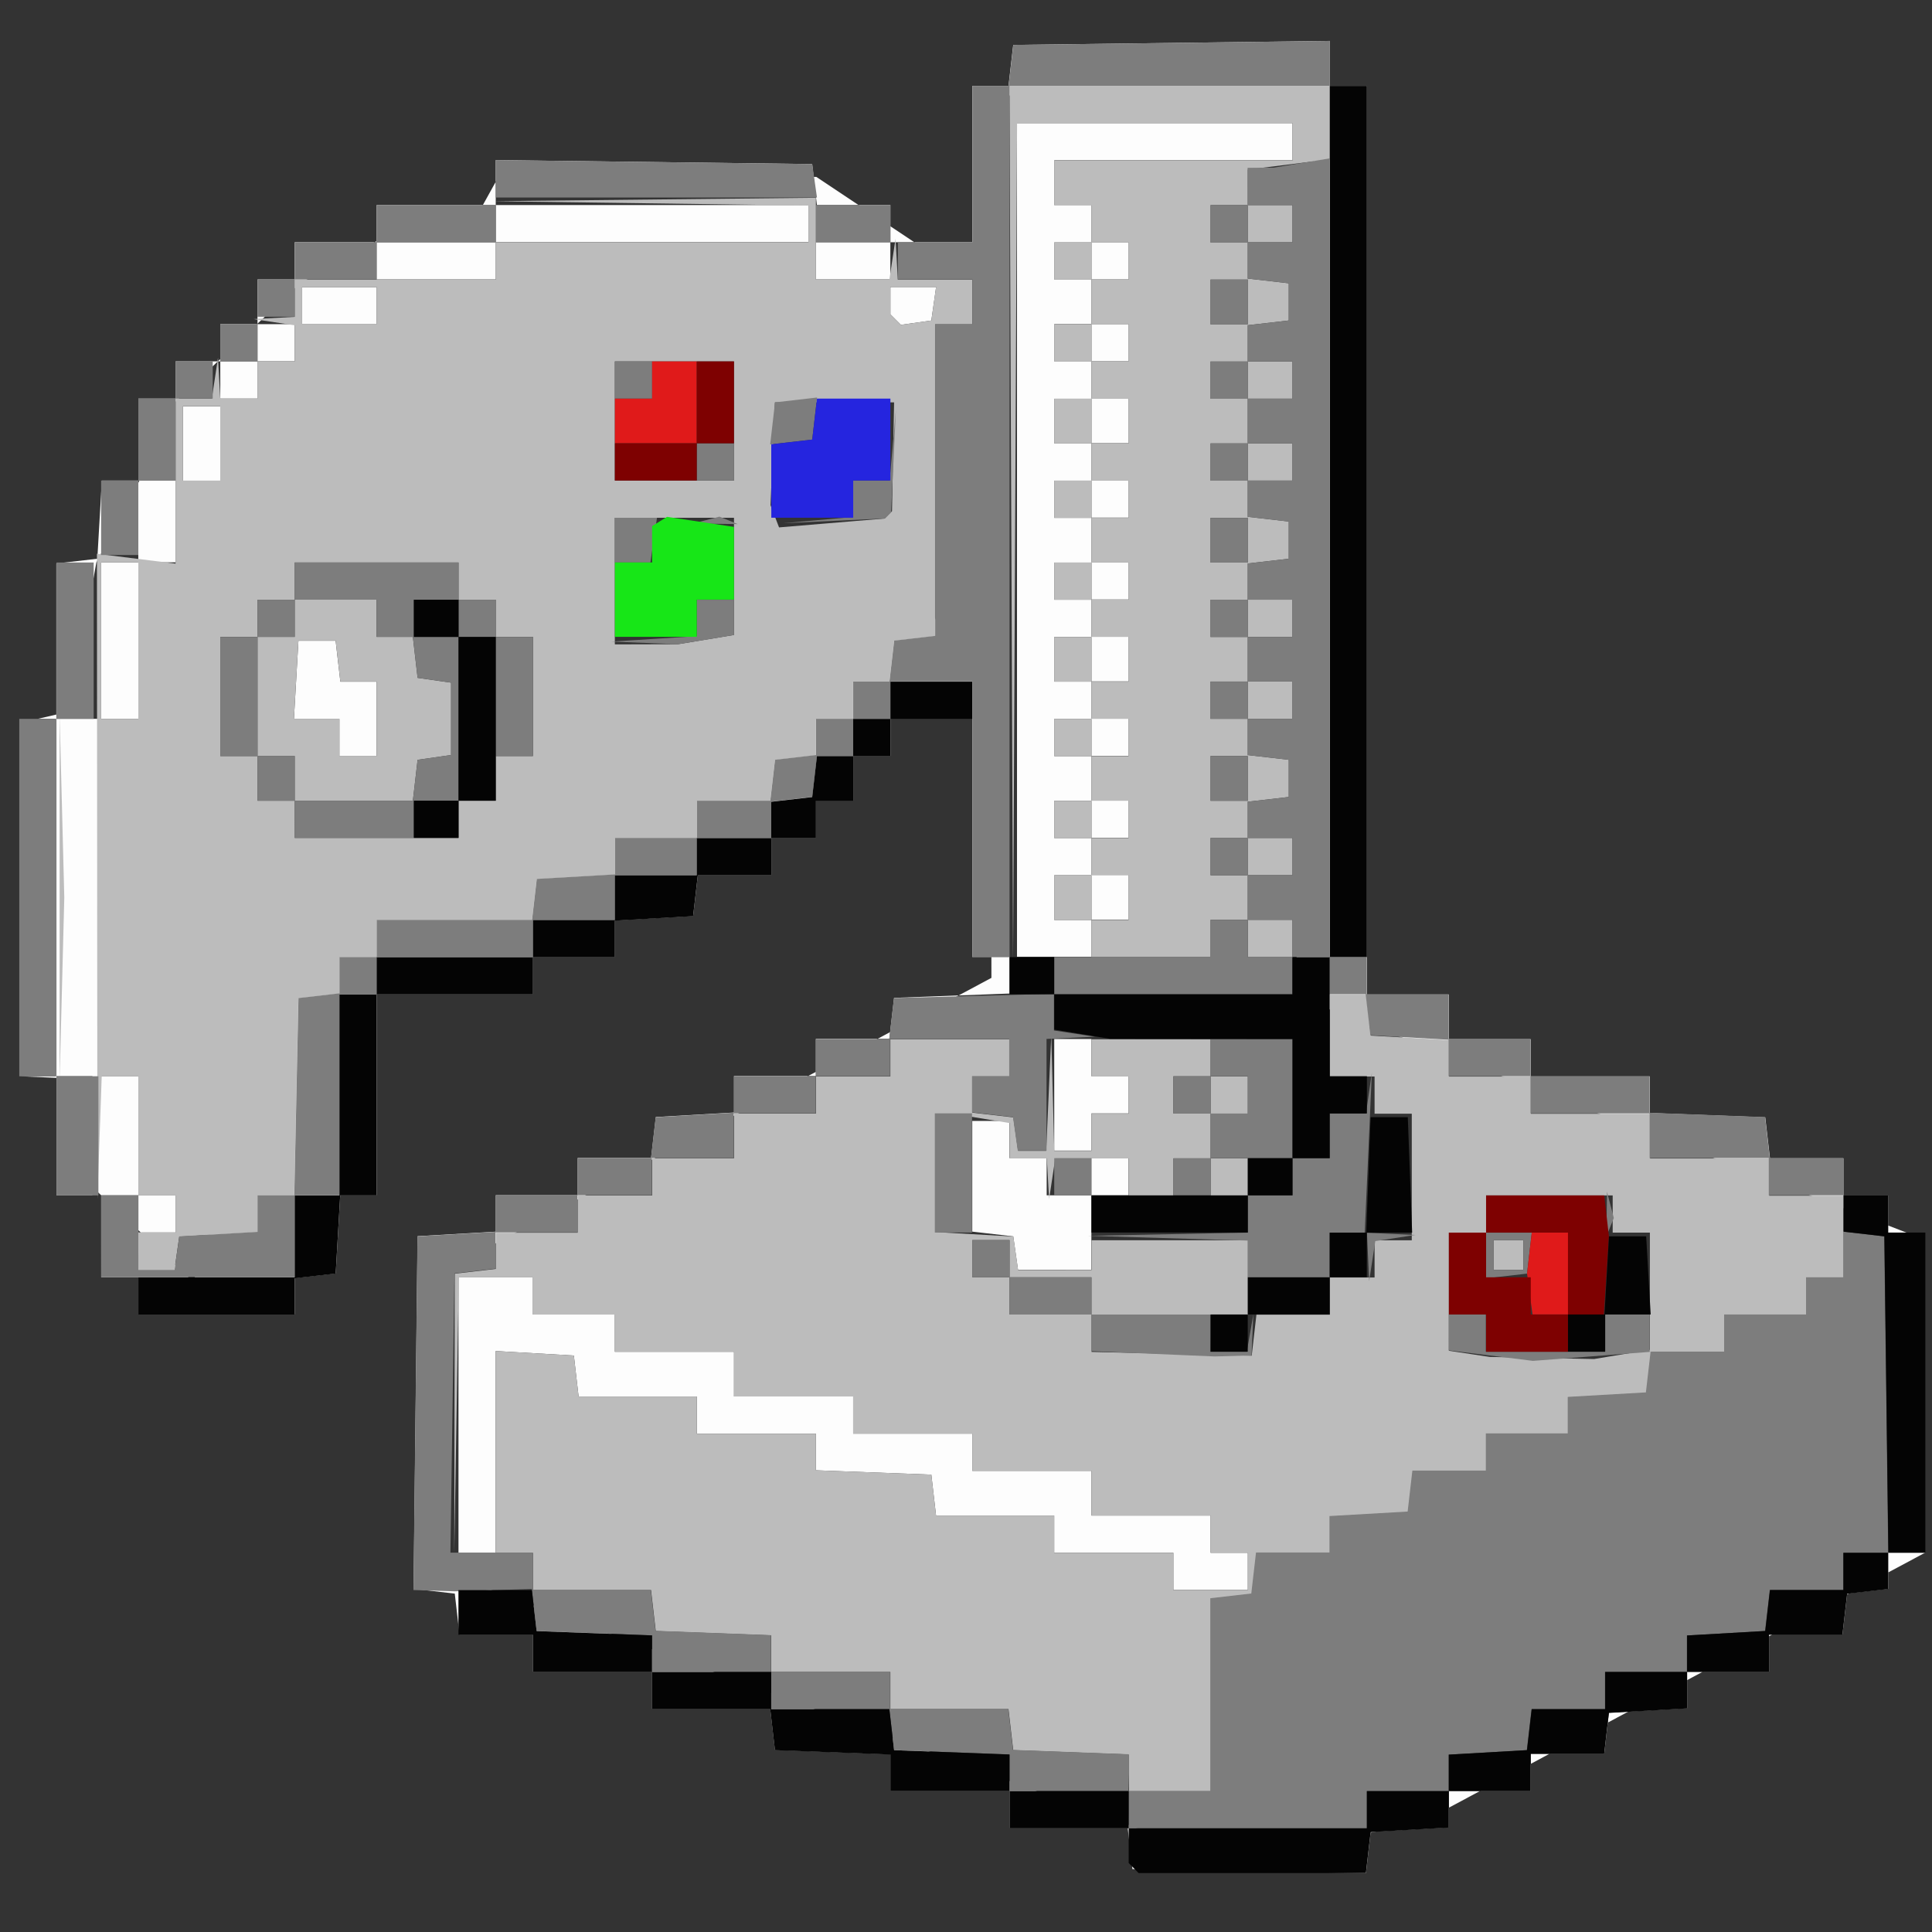 <?xml version="1.0" encoding="UTF-8" standalone="no"?>
<!-- Created with Inkscape (http://www.inkscape.org/) -->

<svg
   width="256mm"
   height="256mm"
   viewBox="0 0 256 256"
   version="1.1"
   id="svg1"
   inkscape:version="1.3.2 (091e20ef0f, 2023-11-25)"
   xml:space="preserve"
   sodipodi:docname="preferences-desktop-gaming-00.svg"
   xmlns:inkscape="http://www.inkscape.org/namespaces/inkscape"
   xmlns:sodipodi="http://sodipodi.sourceforge.net/DTD/sodipodi-0.dtd"
   xmlns="http://www.w3.org/2000/svg"
   xmlns:svg="http://www.w3.org/2000/svg"
   xmlns:rdf="http://www.w3.org/1999/02/22-rdf-syntax-ns#"
   xmlns:cc="http://creativecommons.org/ns#"
   xmlns:dc="http://purl.org/dc/elements/1.1/"><rect x="0" y="0" width="256" height="256" fill="#333333" stroke="none"/><defs
     id="defs1" /><sodipodi:namedview
     id="base"
     pagecolor="#ffffff"
     bordercolor="#000000"
     borderopacity="0.3"
     inkscape:pageopacity="0.0"
     inkscape:pageshadow="2"
     inkscape:zoom="0.98994949"
     inkscape:cx="505.07627"
     inkscape:cy="476.792"
     inkscape:document-units="mm"
     inkscape:showpageshadow="2"
     inkscape:pagecheckerboard="0"
     inkscape:deskcolor="#d1d1d1"
     inkscape:current-layer="svg1" /><g
     id="g1"
     transform="matrix(3.729,0,0,3.729,-368.99,-343.101)"><path
       style="display:inline;fill:#fdfdfd"
       d="m 101.095,130.315 -1.461,-0.064 h 0.661 0.661 v 2.117 2.117 h 0.794 0.485 v -2.117 -2.117 h -0.352 -0.957 v -6.35 -6.35 h 0.957 0.661 v -2.778 -2.778 h 0.661 0.661 v -1.455 -1.455 h -0.648 -0.648 l -0.08,1.389 -0.08,1.389 -0.728,0.084 -0.728,0.084 v 2.761 2.761 h -0.661 l 1.143,-0.267 0.94,-5.292 1.441,-2.719 1.378,-3 4.418,-4.202 2.714,-1.496 3.655,-1.052 0.678,-1.224 11.301,-0.005 4.536,3.024 1.701,0.52 0.543,-6.437 10.938,-0.106 -0.685,32.116 21.71,8.398 h -0.661 v -0.661 -0.661 h -0.794 -0.794 v -0.661 -0.661 h -1.305 -1.305 l -0.084,-0.728 -0.084,-0.728 -2.051,-0.077 -2.051,-0.077 v -0.65 -0.65 h -2.117 -2.117 v -0.661 -0.661 h -1.455 -1.455 v -0.794 -0.794 h -1.455 -1.455 V 111.201 95.061 h -0.661 -0.661 V 94.262 93.463 l -5.622,0.071 -5.622,0.071 -0.084,0.728 -0.084,0.728 h -0.644 -0.644 v 2.778 2.778 h -1.455 -1.455 v 0.661 0.661 h -1.323 -1.323 v -0.661 -0.661 h 1.323 1.323 v -0.661 -0.661 h -1.305 -1.305 l -0.084,-0.728 -0.084,-0.728 -5.622,-0.071 -5.622,-0.071 v 0.799 0.799 h 5.556 5.556 v 0.661 0.661 h -5.556 -5.556 v 0.661 0.661 h -2.117 -2.117 v -0.661 -0.661 h -1.455 -1.455 v 0.661 0.661 h -0.661 -0.661 v 0.794 0.794 h 0.661 0.661 v 0.661 0.661 h -0.661 -0.661 v 0.661 0.661 h -0.661 -0.661 v -0.661 -0.661 h -0.794 -0.794 v 0.661 0.661 h -0.661 -0.661 v 1.455 1.455 h 0.661 0.661 v 1.455 1.455 h -0.661 -0.661 v 2.778 2.778 h -0.661 -0.661 v 6.35 6.35 h 0.661 0.661 v 2.117 2.117 h 0.661 0.661 v 0.661 0.661 h -0.661 -0.661 v -0.661 -0.661 h -0.661 -0.661 v 1.455 1.455 h 0.661 0.661 v 0.661 0.661 h 2.778 2.778 v -0.644 -0.644 l 0.728,-0.084 0.728,-0.084 0.08,-1.389 0.08,-1.389 h 0.648 0.648 v -3.572 -3.572 h 2.778 2.778 v -0.661 -0.661 h 1.455 1.455 v -0.648 -0.648 l 1.389,-0.08 1.389,-0.08 0.084,-0.728 0.084,-0.728 h 1.305 1.305 v -0.661 -0.661 h 0.794 0.794 v -0.661 -0.661 h 0.661 0.661 v -0.794 -0.794 h 0.661 0.661 v -0.661 -0.661 h 1.455 1.455 v 4.233 4.233 h 0.661 0.661 v 0.65 0.65 l -2.051,0.077 -2.051,0.077 -0.084,0.728 -0.084,0.728 h -1.305 -1.305 v 0.661 0.661 h -1.455 -1.455 v 0.648 0.648 l -1.389,0.08 -1.389,0.08 -0.084,0.728 -0.084,0.728 h -1.305 -1.305 v 0.661 0.661 h -1.455 -1.455 v 0.648 0.648 l -1.389,0.08 -1.389,0.08 -0.071,6.266 -0.071,6.266 0.732,0.084 0.732,0.084 0.084,0.728 0.084,0.728 h 1.305 1.305 v 0.661 0.661 h 2.117 2.117 v 0.661 0.661 h 2.099 2.099 l 0.084,0.728 0.084,0.728 2.051,0.077 2.051,0.077 v 0.65 0.65 h 2.117 2.117 v 0.661 0.661 h 2.099 2.099 l 0.084,0.728 0.084,0.728 4.149,0.073 4.149,0.073 0.084,-0.734 0.084,-0.734 1.389,-0.08 1.389,-0.08 v -0.648 -0.648 h 1.455 1.455 v -0.661 -0.661 h 1.305 1.305 l 0.084,-0.728 0.084,-0.728 1.389,-0.08 1.389,-0.08 v -0.648 -0.648 h 1.455 1.455 v -0.661 -0.661 h 1.305 1.305 l 0.084,-0.728 0.084,-0.728 0.728,-0.084 0.728,-0.084 v -0.644 -0.644 h 0.661 0.661 l -18.001,9.638 -9.001,1.644 1.09,-0.714 -27.005,-9.964 0.274,-10.607 19.456,-10.418 -0.009,-10.323 -2.561,-3.142 -21.217,11.045 -4.576,13.218 -2.731,-2.568 -0.913,-0.853 z m 7.006,-26.125 V 103.528 h -0.661 -0.661 v 0.661 0.661 h 0.661 0.661 z m 8.467,-4.233 v -0.661 h -2.117 -2.117 v 0.661 0.661 h 2.117 2.117 z m 24.077,47.89 v -0.661 h -2.117 -2.117 v -0.661 -0.661 h -2.099 -2.099 l -0.084,-0.728 -0.084,-0.728 -2.051,-0.077 -2.051,-0.077 v -0.65 -0.65 h -2.117 -2.117 v -0.661 -0.661 h -2.099 -2.099 l -0.084,-0.728 -0.084,-0.728 -1.389,-0.08 -1.389,-0.08 v 3.586 3.586 h -0.661 -0.661 v -4.895 -4.895 h 1.323 1.323 v 0.661 0.661 h 1.455 1.455 v 0.661 0.661 h 2.117 2.117 v 0.794 0.794 h 2.117 2.117 v 0.661 0.661 h 2.117 2.117 v 0.661 0.661 h 2.117 2.117 v 0.794 0.794 h 2.117 2.117 v 0.661 0.661 h 0.661 0.661 v 0.661 0.661 h -1.323 -1.323 z m -5.604,-11.311 -0.085,-0.595 -0.728,-0.084 -0.728,-0.084 v -1.967 -1.967 h 0.661 0.661 v 0.661 0.661 h 0.661 0.661 v 0.661 0.661 h 0.794 0.794 v -0.661 -0.661 h 0.661 0.661 v 0.661 0.661 h -0.661 -0.661 v 1.323 1.323 H 136.43 135.125 Z m 1.371,-5.622 V 128.928 h 0.661 0.661 v 0.661 0.661 h 0.661 0.661 v 0.661 0.661 h -0.661 -0.661 v 0.661 0.661 h -0.661 -0.661 z m -1.323,-19.711 V 96.384 h 4.895 4.895 v 0.661 0.661 h -4.233 -4.233 v 0.794 0.794 h 0.661 0.661 v 0.661 0.661 h 0.661 0.661 v 0.661 0.661 h -0.661 -0.661 v 0.794 0.794 h 0.661 0.661 v 0.661 0.661 h -0.661 -0.661 v 0.661 0.661 h 0.661 0.661 v 0.794 0.794 h -0.661 -0.661 v 0.661 0.661 h 0.661 0.661 v 0.661 0.661 h -0.661 -0.661 v 0.794 0.794 h 0.661 0.661 v 0.661 0.661 h -0.661 -0.661 v 0.661 0.661 h 0.661 0.661 v 0.794 0.794 h -0.661 -0.661 v 0.661 0.661 h 0.661 0.661 v 0.661 0.661 h -0.661 -0.661 v 0.794 0.794 h 0.661 0.661 v 0.661 0.661 h -0.661 -0.661 v 0.661 0.661 h 0.661 0.661 v 0.794 0.794 h -0.661 -0.661 v 0.661 0.661 h -1.323 -1.323 z m 2.646,12.7 v -0.794 h -0.661 -0.661 v 0.794 0.794 h 0.661 0.661 z m 0,-2.778 v -0.661 h -0.661 -0.661 v 0.661 0.661 h 0.661 0.661 z m 0,-2.91 v -0.661 h -0.661 -0.661 v 0.661 0.661 h 0.661 0.661 z m 0,-2.778 v -0.794 h -0.661 -0.661 v 0.794 0.794 h 0.661 0.661 z m 0,-2.778 v -0.661 h -0.661 -0.661 v 0.661 0.661 h 0.661 0.661 z m 0,-2.91 v -0.661 h -0.661 -0.661 v 0.661 0.661 h 0.661 0.661 z m 0,-2.778 v -0.794 h -0.661 -0.661 v 0.794 0.794 h 0.661 0.661 z m 0,-2.778 V 103.528 h -0.661 -0.661 v 0.661 0.661 h 0.661 0.661 z m 0,-2.91 v -0.661 h -0.661 -0.661 v 0.661 0.661 h 0.661 0.661 z m -26.723,16.933 v -0.661 h -0.808 -0.808 l 0.08,-1.389 0.08,-1.389 h 0.661 0.661 l 0.084,0.728 0.084,0.728 h 0.644 0.644 v 1.323 1.323 h -0.661 -0.661 z m -5.556,-10.451 v -1.323 h 0.661 0.661 v 1.323 1.323 h -0.661 -0.661 z m 4.233,-4.895 v -0.661 h 1.323 1.323 v 0.661 0.661 h -1.323 -1.323 z m 21.09,0.496 -0.188,-0.188 v -0.485 -0.485 h 0.812 0.812 l -0.085,0.595 -0.085,0.595 -0.54,0.077 -0.54,0.077 z"
       id="path8"
       sodipodi:nodetypes="ccccccccccccccccccccccccccccccccccccccccccccccccccccccccccccccccccccccccccccccccccccccccccccccccccccccccccccccccccccccccccccccccccccccccccccccccccccccccccccccccccccccccccccccccccccccccccccccccccccccccccccccccccccccccccccccccccccccccccccccccccccccccccccccccccccccccccccccccccccccccccccccccccccccccccccccccccccccccccccccccccccccccccccccccccccccccccccccccccccccccccccccccccccccccccccccccccccccccccccccccccccccccccccccccccccccccccccccccccccccccccccccccccccccccccccccccccccccccccccccccccccccccccccccccccccccccccccccccccccccccccccccccccccccccccccccccccccccccccccccccccccccccccccccccccccccccccccccccccccccccccccccccccccccccccccccccccccccccccccccccccccccccccccccccccccccccccccccccc" /><path
       style="fill:#bcbcbc"
       d="m 139.057,155.001 v -0.65 l -2.051,-0.077 -2.051,-0.077 -0.084,-0.728 -0.084,-0.728 h -2.099 -2.099 v -0.661 -0.661 h -2.117 -2.117 v -0.65 -0.65 l -2.051,-0.077 -2.051,-0.077 -0.084,-0.728 -0.084,-0.728 h -2.099 -2.099 v -0.661 -0.661 h -0.661 -0.661 v -3.586 -3.586 l 1.389,0.08 1.389,0.08 0.084,0.728 0.084,0.728 h 2.099 2.099 v 0.661 0.661 h 2.117 2.117 v 0.65 0.65 l 2.051,0.077 2.051,0.077 0.084,0.728 0.084,0.728 h 2.099 2.099 v 0.661 0.661 h 2.117 2.117 v 0.661 0.661 h 1.323 1.323 v -0.661 -0.661 h -0.661 -0.661 v -0.661 -0.661 h -2.117 -2.117 v -0.794 -0.794 h -2.117 -2.117 v -0.661 -0.661 h -2.117 -2.117 v -0.661 -0.661 h -2.117 -2.117 v -0.794 -0.794 h -2.117 -2.117 v -0.661 -0.661 h -1.455 -1.455 v -0.661 -0.661 h -1.317 -1.317 l -0.081,4.895 -0.081,4.895 0.009,-4.961 0.009,-4.961 0.728,-0.084 0.728,-0.084 v -0.644 -0.644 h 1.455 1.455 v -0.661 -0.661 h 1.323 1.323 v -0.661 -0.661 h 1.455 1.455 v -0.794 -0.794 h 1.455 1.455 v -0.661 -0.661 h 1.323 1.323 v -0.661 -0.661 h 2.117 2.117 v 0.661 0.661 h -0.661 -0.661 v 0.644 0.644 l 0.728,0.084 0.728,0.084 0.085,0.595 0.085,0.595 h 0.5 0.5 l 0.09,-2.051 0.09,-2.051 0.053,2.051 0.053,2.051 h 0.661 0.661 v -0.661 -0.661 h 0.661 0.661 v -0.661 -0.661 h -0.661 -0.661 v -0.661 -0.661 h 2.117 2.117 v 0.661 0.661 h 0.661 0.661 v 0.661 0.661 h -0.661 -0.661 v 0.794 0.794 h 0.661 0.661 v 0.661 0.661 h -0.661 -0.661 v -0.661 -0.661 h -0.661 -0.661 v 0.661 0.661 h -0.794 -0.794 v -0.661 -0.661 h -1.305 -1.305 l -0.11,0.728 -0.11,0.728 -0.04,-0.728 -0.04,-0.728 h -0.661 -0.661 v -0.627 -0.627 l -0.992,-0.164 -0.992,-0.164 -0.331,-0.003 -0.331,-0.003 v 2.103 2.103 l 1.389,0.08 1.389,0.08 0.085,0.595 0.085,0.595 h 1.305 1.305 v -0.529 -0.529 h 2.778 2.778 v 1.323 1.323 h -2.778 -2.778 v 0.661 0.661 l 2.117,0.05 2.117,0.05 0.728,0.017 0.728,0.017 0.084,-0.728 0.084,-0.728 h 1.305 1.305 v -0.661 -0.661 h 0.794 0.794 v -0.661 -0.661 h 0.661 0.661 v -2.249 -2.249 h -0.661 -0.661 v -0.661 -0.661 h -0.794 -0.794 v -1.455 -1.455 h 0.644 0.644 l 0.084,0.728 0.084,0.728 1.389,0.08 1.389,0.08 v 0.648 0.648 h 1.455 1.455 v 0.661 0.661 h 2.117 2.117 v 0.794 0.794 h 2.117 2.117 v 0.661 0.661 h 1.323 1.323 v 1.455 1.455 h -0.661 -0.661 v 0.661 0.661 h -1.455 -1.455 v 0.661 0.661 h -1.305 -1.305 l -0.084,0.728 -0.084,0.728 -1.389,0.08 -1.389,0.08 v 0.648 0.648 h -1.455 -1.455 v 0.661 0.661 h -1.305 -1.305 l -0.084,0.728 -0.084,0.728 -1.389,0.08 -1.389,0.08 v 0.648 0.648 h -1.305 -1.305 l -0.084,0.728 -0.084,0.728 -0.728,0.084 -0.728,0.084 v 3.422 3.422 h -1.455 -1.455 z m 17.529,-14.865 0.992,-0.164 v -2.082 -2.082 h -0.661 -0.661 v -0.661 -0.661 h -2.249 -2.249 v 0.661 0.661 h -0.661 -0.661 v 2.099 2.099 l 0.728,0.11 0.728,0.11 1.852,0.037 1.852,0.037 z m -4.564,-3.534 v -0.529 h 0.529 0.529 v 0.529 0.529 h -0.529 -0.529 z m -14.287,1.455 v -0.661 h -1.455 -1.455 v -0.661 -0.661 h -0.661 -0.661 v 0.661 0.661 h 0.661 0.661 v 0.661 0.661 h 1.455 1.455 z m 4.233,-7.144 v -0.661 h -0.661 -0.661 v 0.661 0.661 h 0.661 0.661 z m -38.1,5.556 v -0.661 h 0.661 0.661 v -0.661 -0.661 h -0.661 -0.661 v -2.117 -2.117 h -0.651 -0.651 l -0.077,2.183 -0.077,2.183 -0.008,-11.466 -0.008,-11.466 1.397,0.175 1.397,0.175 v -2.929 -2.929 h 0.644 0.644 l 0.11,-0.728 0.11,-0.728 0.04,0.728 0.04,0.728 h 0.661 0.661 v -0.661 -0.661 h 0.661 0.661 v -0.644 -0.644 l -0.728,-0.11 -0.728,-0.11 0.728,-0.04 0.728,-0.04 v -0.661 -0.661 h 3.572 3.572 v -0.661 -0.661 h 5.556 5.556 v -0.656 -0.656 l -5.622,-0.077 -5.622,-0.077 5.755,-0.061 5.755,-0.061 v 1.455 1.455 h 1.305 1.305 l 0.11,-0.728 0.11,-0.728 0.04,0.728 0.04,0.728 h 1.323 1.323 v 0.794 0.794 h -0.661 -0.661 v 5.539 5.539 l -0.728,0.084 -0.728,0.084 -0.084,0.728 -0.084,0.728 h -0.644 -0.644 v 0.661 0.661 h -0.661 -0.661 v 0.644 0.644 l -0.728,0.084 -0.728,0.084 -0.084,0.728 -0.084,0.728 h -1.305 -1.305 v 0.661 0.661 h -1.455 -1.455 v 0.648 0.648 l -1.389,0.08 -1.389,0.08 -0.084,0.728 -0.084,0.728 h -2.761 -2.761 v 0.661 0.661 h -0.661 -0.661 v 0.644 0.644 l -0.728,0.084 -0.728,0.084 -0.074,3.506 -0.074,3.506 h -0.654 -0.654 v 0.648 0.648 l -1.389,0.08 -1.389,0.08 -0.085,0.595 -0.085,0.595 h -0.643 -0.643 z m 11.377,-15.346 v -0.661 h 0.661 0.661 v -0.794 -0.794 h 0.661 0.661 v -2.117 -2.117 h -0.661 -0.661 v -0.661 -0.661 h -0.661 -0.661 v -0.661 -0.661 h -2.91 -2.91 v 0.661 0.661 h -0.661 -0.661 v 0.661 0.661 h -0.661 -0.661 v 2.117 2.117 h 0.661 0.661 v 0.794 0.794 h 0.661 0.661 v 0.661 0.661 h 2.91 2.91 z m -5.821,-1.455 v -0.794 h -0.661 -0.661 v -2.117 -2.117 h 0.661 0.661 v -0.661 -0.661 h 1.455 1.455 v 0.661 0.661 h 0.644 0.644 l 0.084,0.728 0.084,0.728 0.595,0.085 0.595,0.085 v 1.286 1.286 l -0.595,0.085 -0.595,0.085 -0.084,0.728 -0.084,0.728 h -2.099 -2.099 z m 2.91,-2.117 V 116.228 h -0.644 -0.644 l -0.084,-0.728 -0.084,-0.728 h -0.661 -0.661 l -0.08,1.389 -0.08,1.389 h 0.808 0.808 v 0.661 0.661 h 0.661 0.661 z m -8.467,-2.778 v -2.778 h -0.661 -0.661 v 2.778 2.778 h 0.661 0.661 z m 20.174,-0.037 0.992,-0.164 v -2.082 -2.082 h -2.117 -2.117 v 2.249 2.249 l 1.124,-0.003 1.124,-0.003 z m 6.477,-4.433 0.13,-0.13 0.037,-1.933 0.037,-1.933 h -2.117 -2.117 l -0.079,1.826 -0.079,1.826 0.152,0.395 0.152,0.395 1.877,-0.157 1.877,-0.157 z m -23.741,-2.541 v -1.323 h -0.661 -0.661 v 1.323 1.323 h 0.661 0.661 z m 18.256,-0.794 v -2.117 h -2.117 -2.117 v 2.117 2.117 h 2.117 2.117 z m -12.7,-4.101 v -0.661 h -1.323 -1.323 v 0.661 0.661 h 1.323 1.323 z m 19.796,-0.066 0.085,-0.595 h -0.812 -0.812 v 0.485 0.485 l 0.188,0.188 0.188,0.188 0.54,-0.077 0.54,-0.077 z m -31.059,21.101 v -6.482 l 0.083,3.241 0.083,3.241 -0.083,3.241 -0.083,3.241 z m 33.816,-13.295 -0.064,-15.544 h 5.689 5.689 v 1.304 1.304 l -1.455,0.182 -1.455,0.182 v 0.631 0.631 h 0.794 0.794 v 0.661 0.661 h -0.794 -0.794 v 0.644 0.644 l 0.728,0.084 0.728,0.084 v 0.661 0.661 l -0.728,0.084 -0.728,0.084 v 0.644 0.644 h 0.794 0.794 v 0.661 0.661 h -0.794 -0.794 v 0.794 0.794 h 0.794 0.794 v 0.661 0.661 h -0.794 -0.794 v 0.644 0.644 l 0.728,0.084 0.728,0.084 v 0.661 0.661 l -0.728,0.084 -0.728,0.084 v 0.644 0.644 h 0.794 0.794 v 0.661 0.661 h -0.794 -0.794 v 0.794 0.794 h 0.794 0.794 v 0.661 0.661 h -0.794 -0.794 v 0.644 0.644 l 0.728,0.084 0.728,0.084 v 0.661 0.661 l -0.728,0.084 -0.728,0.084 v 0.644 0.644 h 0.794 0.794 v 0.661 0.661 h -0.794 -0.794 v 0.794 0.794 h 0.794 0.794 v 0.661 0.661 h -0.794 -0.794 v -0.661 -0.661 h -0.661 -0.661 v 0.661 0.661 h -2.117 -2.117 v -0.661 -0.661 h -0.661 -0.661 v -0.794 -0.794 h 0.661 0.661 v -0.661 -0.661 h -0.661 -0.661 v -0.661 -0.661 h 0.661 0.661 v -0.794 -0.794 h -0.661 -0.661 v -0.661 -0.661 h 0.661 0.661 v -0.661 -0.661 h -0.661 -0.661 v -0.794 -0.794 h 0.661 0.661 v -0.661 -0.661 h -0.661 -0.661 v -0.661 -0.661 h 0.661 0.661 v -0.794 -0.794 h -0.661 -0.661 v -0.661 -0.661 h 0.661 0.661 v -0.661 -0.661 h -0.661 -0.661 v -0.794 -0.794 h 0.661 0.661 v -0.661 -0.661 h -0.661 -0.661 v -0.661 -0.661 h 0.661 0.661 v -0.794 -0.794 h -0.661 -0.661 v -0.661 -0.661 h 0.661 0.661 v -0.661 -0.661 h -0.661 -0.661 v -0.794 -0.794 h 4.233 4.233 V 97.046 96.384 h -4.893 -4.893 l -0.071,14.883 -0.071,14.883 z m 4.169,13.295 v -0.794 h -0.661 -0.661 v 0.794 0.794 h 0.661 0.661 z m 4.233,-1.455 v -0.661 h -0.661 -0.661 v 0.661 0.661 h 0.661 0.661 z m -4.233,-1.323 v -0.661 h -0.661 -0.661 v 0.661 0.661 h 0.661 0.661 z m 4.233,-1.455 v -0.794 h -0.661 -0.661 v 0.794 0.794 h 0.661 0.661 z m -4.233,-1.455 v -0.661 h -0.661 -0.661 v 0.661 0.661 h 0.661 0.661 z m 4.233,-1.323 V 116.228 h -0.661 -0.661 v 0.661 0.661 h 0.661 0.661 z m -4.233,-1.455 v -0.794 h -0.661 -0.661 v 0.794 0.794 h 0.661 0.661 z m 4.233,-1.455 v -0.661 h -0.661 -0.661 v 0.661 0.661 h 0.661 0.661 z m -4.233,-1.323 v -0.661 h -0.661 -0.661 v 0.661 0.661 h 0.661 0.661 z m 4.233,-1.455 v -0.794 h -0.661 -0.661 v 0.794 0.794 h 0.661 0.661 z m -4.233,-1.455 v -0.661 h -0.661 -0.661 v 0.661 0.661 h 0.661 0.661 z m 4.233,-1.323 v -0.661 h -0.661 -0.661 v 0.661 0.661 h 0.661 0.661 z m -4.233,-1.455 v -0.794 h -0.661 -0.661 v 0.794 0.794 h 0.661 0.661 z m 4.233,-1.455 v -0.661 h -0.661 -0.661 v 0.661 0.661 h 0.661 0.661 z m -4.233,-1.323 V 103.528 h -0.661 -0.661 v 0.661 0.661 h 0.661 0.661 z m 4.233,-1.455 v -0.794 h -0.661 -0.661 v 0.794 0.794 h 0.661 0.661 z m -4.233,-1.455 v -0.661 h -0.661 -0.661 v 0.661 0.661 h 0.661 0.661 z m 4.233,-1.323 v -0.661 h -0.661 -0.661 v 0.661 0.661 h 0.661 0.661 z"
       id="path7" /><path
       style="fill:#7d7d7d"
       d="m 139.057,156.312 v -0.661 h -2.117 -2.117 v -0.65 -0.65 l -2.051,-0.077 -2.051,-0.077 -0.084,-0.728 -0.084,-0.728 h -2.099 -2.099 v -0.661 -0.661 h -2.117 -2.117 v -0.65 -0.65 l -2.051,-0.077 -2.051,-0.077 -0.086,-0.746 -0.086,-0.746 -1.37,0.041 -1.37,0.041 -0.732,-0.023 -0.732,-0.023 0.071,-6.284 0.071,-6.284 1.389,-0.08 1.389,-0.08 v -0.648 -0.648 h 1.455 1.455 v -0.661 -0.661 h 1.305 1.305 l 0.084,-0.728 0.084,-0.728 1.389,-0.08 1.389,-0.08 v -0.648 -0.648 h 1.455 1.455 v -0.661 -0.661 h 1.305 1.305 l 0.084,-0.728 0.084,-0.728 2.844,-0.075 2.844,-0.075 v -0.653 -0.653 h 2.778 2.778 v -0.661 -0.661 h 0.661 0.661 v -0.794 -0.794 h -0.661 -0.661 v -0.661 -0.661 h 0.661 0.661 v -0.661 -0.661 h -0.661 -0.661 v -0.794 -0.794 h 0.661 0.661 v -0.661 -0.661 h -0.661 -0.661 v -0.661 -0.661 h 0.661 0.661 v -0.794 -0.794 h -0.661 -0.661 v -0.661 -0.661 h 0.661 0.661 v -0.661 -0.661 h -0.661 -0.661 v -0.794 -0.794 h 0.661 0.661 v -0.661 -0.661 h -0.661 -0.661 v -0.661 -0.661 h 0.661 0.661 v -0.794 -0.794 h -0.661 -0.661 v -0.661 -0.661 h 0.661 0.661 v -0.661 -0.661 h -0.661 -0.661 v -0.794 -0.794 h 0.661 0.661 v -0.661 -0.661 h -0.661 -0.661 v -0.661 -0.661 h 0.661 0.661 V 98.633 97.972 l 0.463,-0.003 0.463,-0.003 0.992,-0.164 0.992,-0.164 v 14.19 14.19 h 0.661 0.661 v 0.661 0.661 h 1.455 1.455 v 0.794 0.794 h 1.455 1.455 v 0.661 0.661 h 2.117 2.117 v 0.65 0.65 l 2.051,0.077 2.051,0.077 0.084,0.728 0.084,0.728 h 1.305 1.305 v 0.661 0.661 h -1.323 -1.323 v -0.661 -0.661 h -2.117 -2.117 v -0.794 -0.794 h -2.117 -2.117 v -0.661 -0.661 h -1.455 -1.455 v -0.648 -0.648 l -1.389,-0.08 -1.389,-0.08 -0.084,-0.728 -0.084,-0.728 h -0.644 -0.644 v -0.661 -0.661 h -0.661 -0.661 v 0.661 0.661 h -4.233 -4.233 v 0.644 0.644 l 0.728,0.11 0.728,0.11 -0.86,0.04 -0.86,0.04 v 1.984 1.984 h -0.511 -0.511 l -0.085,-0.595 -0.085,-0.595 -0.728,-0.084 -0.728,-0.084 v 2.134 2.134 h -0.661 -0.661 v -2.117 -2.117 h 0.661 0.661 v -0.661 -0.661 h 0.661 0.661 v -0.661 -0.661 h -2.117 -2.117 v 0.661 0.661 h -1.323 -1.323 v 0.661 0.661 h -1.455 -1.455 v 0.794 0.794 h -1.455 -1.455 v 0.661 0.661 h -1.323 -1.323 v 0.661 0.661 h -1.455 -1.455 v 0.644 0.644 l -0.728,0.084 -0.728,0.084 -0.072,4.961 -0.072,4.961 h 1.461 1.461 v 0.661 0.661 h 2.099 2.099 l 0.084,0.728 0.084,0.728 2.051,0.077 2.051,0.077 v 0.65 0.65 h 2.117 2.117 v 0.661 0.661 h 2.099 2.099 l 0.084,0.728 0.084,0.728 2.051,0.077 2.051,0.077 v 0.65 0.65 h 1.455 1.455 v -3.422 -3.422 l 0.728,-0.084 0.728,-0.084 0.084,-0.728 0.084,-0.728 h 1.305 1.305 v -0.648 -0.648 l 1.389,-0.08 1.389,-0.08 0.084,-0.728 0.084,-0.728 h 1.305 1.305 v -0.661 -0.661 h 1.455 1.455 v -0.648 -0.648 l 1.389,-0.08 1.389,-0.08 0.083,-0.721 0.083,-0.721 -2.09,0.161 -2.09,0.161 -1.498,-0.187 -1.498,-0.187 V 139.36 138.718 h 0.661 0.661 v 0.661 0.661 h 2.117 2.117 v -0.661 -0.661 h 0.794 0.794 v 0.661 0.661 h 1.323 1.323 v -0.661 -0.661 h 1.455 1.455 v -0.661 -0.661 h 0.661 0.661 v -0.811 -0.811 l 0.728,0.084 0.728,0.084 0.071,5.622 0.071,5.622 h -0.799 -0.799 v 0.661 0.661 h -1.305 -1.305 l -0.084,0.728 -0.084,0.728 -1.389,0.08 -1.389,0.08 v 0.648 0.648 h -1.455 -1.455 v 0.661 0.661 h -1.305 -1.305 l -0.084,0.728 -0.084,0.728 -1.389,0.08 -1.389,0.08 v 0.648 0.648 h -1.455 -1.455 v 0.661 0.661 h -4.233 -4.233 z m 5.821,-30.956 v -0.661 h -0.794 -0.794 v 0.661 0.661 h 0.794 0.794 z m 0,-2.91 v -0.661 h -0.794 -0.794 v 0.661 0.661 h 0.794 0.794 z m -0.132,-2.778 v -0.661 l -0.728,-0.084 -0.728,-0.084 v 0.829 0.829 l 0.728,-0.084 0.728,-0.084 z m 0.132,-2.778 V 116.228 h -0.794 -0.794 v 0.661 0.661 h 0.794 0.794 z m 0,-2.91 v -0.661 h -0.794 -0.794 v 0.661 0.661 h 0.794 0.794 z m -0.132,-2.778 v -0.661 l -0.728,-0.084 -0.728,-0.084 v 0.829 0.829 l 0.728,-0.084 0.728,-0.084 z m 0.132,-2.778 v -0.661 h -0.794 -0.794 v 0.661 0.661 h 0.794 0.794 z m 0,-2.91 v -0.661 h -0.794 -0.794 v 0.661 0.661 h 0.794 0.794 z m -0.132,-2.778 v -0.661 l -0.728,-0.084 -0.728,-0.084 v 0.829 0.829 l 0.728,-0.084 0.728,-0.084 z m 0.132,-2.778 v -0.661 h -0.794 -0.794 v 0.661 0.661 h 0.794 0.794 z m -4.961,40.157 -2.183,-0.095 v -0.651 -0.651 h -1.455 -1.455 v -0.661 -0.661 h -0.661 -0.661 v -0.661 -0.661 h 0.661 0.661 v 0.661 0.661 h 1.455 1.455 v 0.661 0.661 h 2.117 2.117 v 0.661 0.661 h 0.644 0.644 l 0.116,-0.665 0.116,-0.665 -0.032,0.731 -0.032,0.731 -0.661,0.018 -0.661,0.018 z m -37.372,-4.174 v -1.455 h 0.661 0.661 v 1.323 1.323 h 0.643 0.643 l 0.085,-0.595 0.085,-0.595 1.389,-0.08 1.389,-0.08 v -0.648 -0.648 h 0.654 0.654 l 0.074,-3.506 0.074,-3.506 0.728,-0.084 0.728,-0.084 v -0.644 -0.644 h 0.661 0.661 v -0.661 -0.661 h 2.761 2.761 l 0.084,-0.728 0.084,-0.728 1.389,-0.08 1.389,-0.08 v -0.648 -0.648 h 1.455 1.455 v -0.661 -0.661 h 1.305 1.305 l 0.084,-0.728 0.084,-0.728 0.728,-0.084 0.728,-0.084 v -0.644 -0.644 h 0.661 0.661 v -0.661 -0.661 h 0.644 0.644 l 0.084,-0.728 0.084,-0.728 0.728,-0.084 0.728,-0.084 v -5.539 -5.539 h 0.661 0.661 v -0.794 -0.794 h -1.323 -1.323 v -0.661 -0.661 h 1.323 1.323 v -2.778 -2.778 h 0.644 0.644 l 0.084,-0.728 0.084,-0.728 5.622,-0.071 5.622,-0.071 v 0.799 0.799 h -5.689 -5.689 v 15.478 15.478 h -0.661 -0.661 v -4.895 -4.895 h -1.455 -1.455 v 0.661 0.661 h -0.661 -0.661 v 0.661 0.661 h -0.644 -0.644 l -0.084,0.728 -0.084,0.728 -0.728,0.084 -0.728,0.084 v 0.644 0.644 h -1.323 -1.323 v 0.661 0.661 h -1.455 -1.455 v 0.794 0.794 h -1.455 -1.455 v 0.661 0.661 h -2.778 -2.778 v 0.661 0.661 h -0.661 -0.661 v 3.572 3.572 h -0.794 -0.794 v 1.455 1.455 h -3.44 -3.44 z m 40.746,0.803 v -0.653 l -2.844,-0.085 -2.844,-0.085 2.844,-0.056 2.844,-0.056 v -0.661 -0.661 h 0.794 0.794 v -0.661 -0.661 h -1.455 -1.455 v 0.661 0.661 h -0.661 -0.661 v -0.661 -0.661 h 0.661 0.661 v -0.794 -0.794 h -0.661 -0.661 v -0.661 -0.661 h 0.661 0.661 v -0.661 -0.661 h 1.455 1.455 v 2.117 2.117 h 0.661 0.661 v -0.794 -0.794 h 0.644 0.644 l 0.105,-0.728 0.105,-0.728 -0.127,2.844 -0.127,2.844 0.9,0.04 0.9,0.04 -0.712,0.109 -0.712,0.109 -0.109,0.712 -0.109,0.712 -0.04,-0.86 -0.04,-0.86 h -0.661 -0.661 v 0.794 0.794 h -1.455 -1.455 z m 0,-5.83 v -0.661 h -0.661 -0.661 v 0.661 0.661 h 0.661 0.661 z m 8.467,5.706 v -0.811 h 0.811 0.811 l -0.084,0.728 -0.084,0.728 -0.728,0.084 -0.728,0.084 z m 1.323,-0.018 v -0.529 h -0.529 -0.529 v 0.529 0.529 h 0.529 0.529 z m 2.962,-1.455 0.01,-0.794 0.122,0.468 0.122,0.468 -0.132,0.326 -0.132,0.326 z m -55.085,-2.778 v -2.117 h -0.661 -0.661 v -6.35 -6.35 h 0.661 0.661 v -2.778 -2.778 h 0.661 0.661 v 2.778 2.778 h -0.661 -0.661 v 6.35 6.35 h 0.661 0.829 v 2.117 2.117 h -0.829 -0.661 z m 35.454,1.455 v -0.661 h 0.661 0.661 v 0.661 0.661 h -0.661 -0.661 z m -26.988,-12.7 v -0.661 h -0.661 -0.661 v -0.794 -0.794 h -0.661 -0.661 v -2.117 -2.117 h 0.661 0.661 v -0.661 -0.661 h 0.661 0.661 v -0.661 -0.661 h 2.91 2.91 v 0.661 0.661 h 0.661 0.661 v 0.661 0.661 h 0.661 0.661 v 2.117 2.117 h -0.661 -0.661 v -2.117 -2.117 h -0.661 -0.661 v 2.91 2.91 h -0.794 -0.794 v 0.661 0.661 h -2.117 -2.117 z m 4.282,-1.389 0.084,-0.728 0.595,-0.085 0.595,-0.085 v -1.286 -1.286 l -0.595,-0.085 -0.595,-0.085 -0.084,-0.728 -0.084,-0.728 h 0.811 0.811 v -0.661 -0.661 h -0.794 -0.794 v 0.661 0.661 h -0.661 -0.661 v -0.661 -0.661 h -1.455 -1.455 v 0.661 0.661 h -0.661 -0.661 v 2.117 2.117 h 0.661 0.661 v 0.794 0.794 h 2.099 2.099 z m 8.484,-5.024 1.521,-0.096 v -0.648 -0.648 h 0.661 0.661 v 0.627 0.627 l -0.992,0.164 -0.992,0.164 -1.191,-0.047 -1.191,-0.047 z m -1.389,-3.509 v -0.794 h 0.748 0.748 l -0.117,0.794 -0.117,0.794 h -0.631 -0.631 z m -18.256,-0.794 v -1.323 h 0.661 0.661 v -1.455 -1.455 h 0.661 0.661 v -0.661 -0.661 h 0.661 0.661 v 0.661 0.661 h -0.661 -0.661 v 1.455 1.455 h -0.661 -0.661 v 1.323 1.323 h -0.661 -0.661 z m 21.502,0.081 0.468,-0.122 0.326,0.132 0.326,0.132 -0.794,-0.01 -0.794,-0.01 z m 3.964,0.002 1.257,-0.111 v -0.648 -0.648 h 0.648 0.648 l 0.111,-1.257 0.111,-1.257 -0.085,1.817 -0.085,1.817 -0.114,0.114 -0.114,0.114 -1.817,0.085 -1.817,0.085 z m -4.299,-2.068 v -0.661 h 0.661 0.661 v 0.661 0.661 h -0.661 -0.661 z m 2.693,-1.37 0.086,-0.747 0.747,-0.086 0.747,-0.086 -0.086,0.747 -0.086,0.747 -0.747,0.086 -0.747,0.086 z m -5.603,-1.541 v -0.661 h 0.661 0.661 v 0.661 0.661 h -0.661 -0.661 z m -14.023,-1.323 V 103.528 h 0.661 0.661 v 0.661 0.661 h -0.661 -0.661 z m 1.323,-1.587 v -0.661 h 0.661 0.661 v -0.661 -0.661 h 1.455 1.455 v -0.661 -0.661 h 2.117 2.117 v 0.661 0.661 h -2.117 -2.117 v 0.661 0.661 h -1.455 -1.455 v 0.661 0.661 h -0.661 -0.661 z m 19.844,-2.646 v -0.661 h 1.323 1.323 v 0.661 0.661 h -1.323 -1.323 z M 116.568,98.363 v -0.667 l 5.622,0.071 5.622,0.071 0.085,0.595 0.085,0.595 h -5.707 -5.707 z"
       id="path6"
       sodipodi:nodetypes="cccccccccccccccccccccccccccccccccccccccccccccccccccccccccccccccccccccccccccccccccccccccccccccccccccccccccccccccccccccccccccccccccccccccccccccccccccccccccccccccccccccccccccccccccccccccccccccccccccccccccccccccccccccccccccccccccccccccccccccccccccccccccccccccccccccccccccccccccccccccccccccccccccccccccccccccccccccccccccccccccccccccccccccccccccccccccccccccccccccccccccccccccccccccccccccccccccccccccccccccccccccccccccccccccccccccccccccccccccccccccccccccccccccccccccccccccccccccccccccccccccccccccccccccccccccccccccccccccccccccccccccccccccccccccccccccccccccccccccccccccccccccccccccccccccccccccccccccccccccccccccccccccccccccccccccccccccccccccccccccccccccccccccccccccccccccccccccccccccccccccccccccccccccccccccccccccccccccccccccccccccccccccccccccccccccccccccccccccccccccccccccccccccccccccccccccccccccccccccccccccccccccccccccccccccccccccccccccccccccccccccccccccccccccccccccccccccccccccccccccccccccccccccccccccccccccccccccccccccccccccccccccccccccccccccccccccccccccccccccccccccccccccccccccccccc" /><path
       style="fill:#2525df"
       d="m 126.357,109.102 v -1.305 l 0.728,-0.084 0.728,-0.084 0.084,-0.728 0.084,-0.728 h 1.305 1.305 v 1.455 1.455 h -0.661 -0.661 v 0.661 0.661 h -1.455 -1.455 z"
       id="path5" /><path
       style="fill:#e01a1a"
       d="m 153.309,137.99 -0.096,-0.728 0.084,-0.728 0.084,-0.728 h 0.644 0.644 v 1.455 1.455 h -0.631 -0.631 z m -32.508,-31.022 v -0.794 h 0.661 0.661 v -0.661 -0.661 h 0.794 0.794 v 1.455 1.455 h -1.455 -1.455 z"
       id="path4" /><path
       style="fill:#17e617"
       d="m 120.801,113.318 v -1.323 h 0.661 0.661 v -0.646 -0.646 l 0.265,-0.164 0.265,-0.164 1.19,0.178 1.19,0.178 v 1.293 1.293 h -0.661 -0.661 v 0.661 0.661 h -1.455 -1.455 z"
       id="path3" /><path
       style="fill:#7e0101"
       d="m 151.757,139.379 v -0.661 h -0.661 -0.661 v -1.455 -1.455 h 0.661 0.661 v -0.661 -0.661 h 2.099 2.099 l 0.084,0.728 0.084,0.728 -0.091,1.389 -0.091,1.389 h -0.637 -0.637 v 0.661 0.661 h -1.455 -1.455 z m 2.91,-2.117 v -1.455 h -1.455 -1.455 v 0.794 0.794 h 0.794 0.794 v 0.661 0.661 h 0.661 0.661 z m -33.867,-28.84 v -0.661 h 1.455 1.455 v -1.455 -1.455 h 0.661 0.661 v 1.455 1.455 h -0.661 -0.661 v 0.661 0.661 h -1.455 -1.455 z"
       id="path2" /><path
       style="fill:#040404"
       d="m 139.234,158.385 -0.176,-0.176 v -0.617 -0.617 h -2.117 -2.117 v -0.661 -0.661 h -2.117 -2.117 v -0.65 -0.65 l -2.051,-0.077 -2.051,-0.077 -0.084,-0.728 -0.084,-0.728 h -2.099 -2.099 v -0.661 -0.661 h -2.117 -2.117 v -0.661 -0.661 h -1.323 -1.323 v -0.794 -0.794 h 1.305 1.305 l 0.084,0.728 0.084,0.728 2.051,0.077 2.051,0.077 v 0.65 0.65 h 2.117 2.117 v 0.661 0.661 h 2.099 2.099 l 0.084,0.728 0.084,0.728 2.051,0.077 2.051,0.077 v 0.65 0.65 h 2.117 2.117 v 0.661 0.661 h 4.233 4.233 v -0.661 -0.661 h 1.455 1.455 v -0.648 -0.648 l 1.389,-0.08 1.389,-0.08 0.084,-0.728 0.084,-0.728 h 1.305 1.305 v -0.661 -0.661 h 1.455 1.455 v -0.648 -0.648 l 1.389,-0.08 1.389,-0.08 0.084,-0.728 0.084,-0.728 h 1.305 1.305 v -0.661 -0.661 h 0.799 0.799 l -0.071,-5.622 -0.071,-5.622 -0.728,-0.084 -0.728,-0.084 v -0.644 -0.644 h 0.794 0.794 v 0.661 0.661 h 0.661 0.661 v 5.689 5.689 h -0.661 -0.661 v 0.644 0.644 l -0.728,0.084 -0.728,0.084 -0.084,0.728 -0.084,0.728 h -1.305 -1.305 v 0.661 0.661 h -1.455 -1.455 v 0.648 0.648 l -1.389,0.08 -1.389,0.08 -0.084,0.728 -0.084,0.728 h -1.305 -1.305 v 0.661 0.661 h -1.455 -1.455 v 0.648 0.648 l -1.389,0.08 -1.389,0.08 -0.084,0.728 -0.084,0.728 h -4.039 -4.039 z m 2.734,-19.006 v -0.661 h 0.661 0.661 v -0.661 -0.661 h 1.455 1.455 v -0.794 -0.794 h 0.65 0.65 l 0.077,-2.051 0.077,-2.051 h 0.661 0.661 l 0.077,2.051 0.077,2.051 h -0.805 -0.805 v 0.794 0.794 h -0.661 -0.661 v 0.661 0.661 h -1.455 -1.455 v 0.661 0.661 h -0.661 -0.661 z m 12.7,0 v -0.661 h 0.648 0.648 l 0.08,-1.389 0.08,-1.389 h 0.661 0.661 l 0.08,1.389 0.08,1.389 h -0.808 -0.808 v 0.661 0.661 h -0.661 -0.661 z m -50.8,-1.323 v -0.661 h 2.778 2.778 v -1.455 -1.455 h 0.794 0.794 v -3.572 -3.572 h 0.661 0.661 v -0.661 -0.661 h 2.778 2.778 v -0.661 -0.661 h 1.455 1.455 v -0.794 -0.794 h 1.455 1.455 v -0.661 -0.661 h 1.323 1.323 v -0.644 -0.644 l 0.728,-0.084 0.728,-0.084 0.084,-0.728 0.084,-0.728 h 0.644 0.644 v -0.661 -0.661 h 0.661 0.661 v -0.661 -0.661 h 1.455 1.455 v 0.661 0.661 h -1.455 -1.455 v 0.661 0.661 h -0.661 -0.661 v 0.794 0.794 h -0.661 -0.661 v 0.661 0.661 h -0.794 -0.794 v 0.661 0.661 h -1.305 -1.305 l -0.084,0.728 -0.084,0.728 -1.389,0.08 -1.389,0.08 v 0.648 0.648 h -1.455 -1.455 v 0.661 0.661 h -2.778 -2.778 v 3.572 3.572 h -0.648 -0.648 l -0.08,1.389 -0.08,1.389 -0.728,0.084 -0.728,0.084 v 0.644 0.644 h -2.778 -2.778 z m 33.867,-2.91 v -0.661 h 2.778 2.778 v -0.661 -0.661 h 0.794 0.794 v -2.117 -2.117 l -3.241,-0.003 -3.241,-0.003 -0.992,-0.164 -0.992,-0.164 v -0.627 -0.627 h -0.794 -0.794 v -0.661 -0.661 h 0.794 0.794 v 0.661 0.661 h 4.233 4.233 v -0.661 -0.661 h 0.661 0.661 V 110.539 95.061 h 0.661 0.661 v 15.478 15.478 h -0.661 -0.661 v 2.117 2.117 h 0.661 0.661 v 0.661 0.661 h -0.661 -0.661 v 0.794 0.794 h -0.661 -0.661 v 0.661 0.661 h -0.794 -0.794 v 0.661 0.661 h -2.778 -2.778 z m -24.077,-14.023 v -0.661 h 0.794 0.794 v -2.91 -2.91 h -0.794 -0.794 v -0.661 -0.661 h 0.794 0.794 v 0.661 0.661 h 0.661 0.661 v 2.91 2.91 h -0.661 -0.661 v 0.661 0.661 h -0.794 -0.794 z"
       id="path1" /></g></svg>

